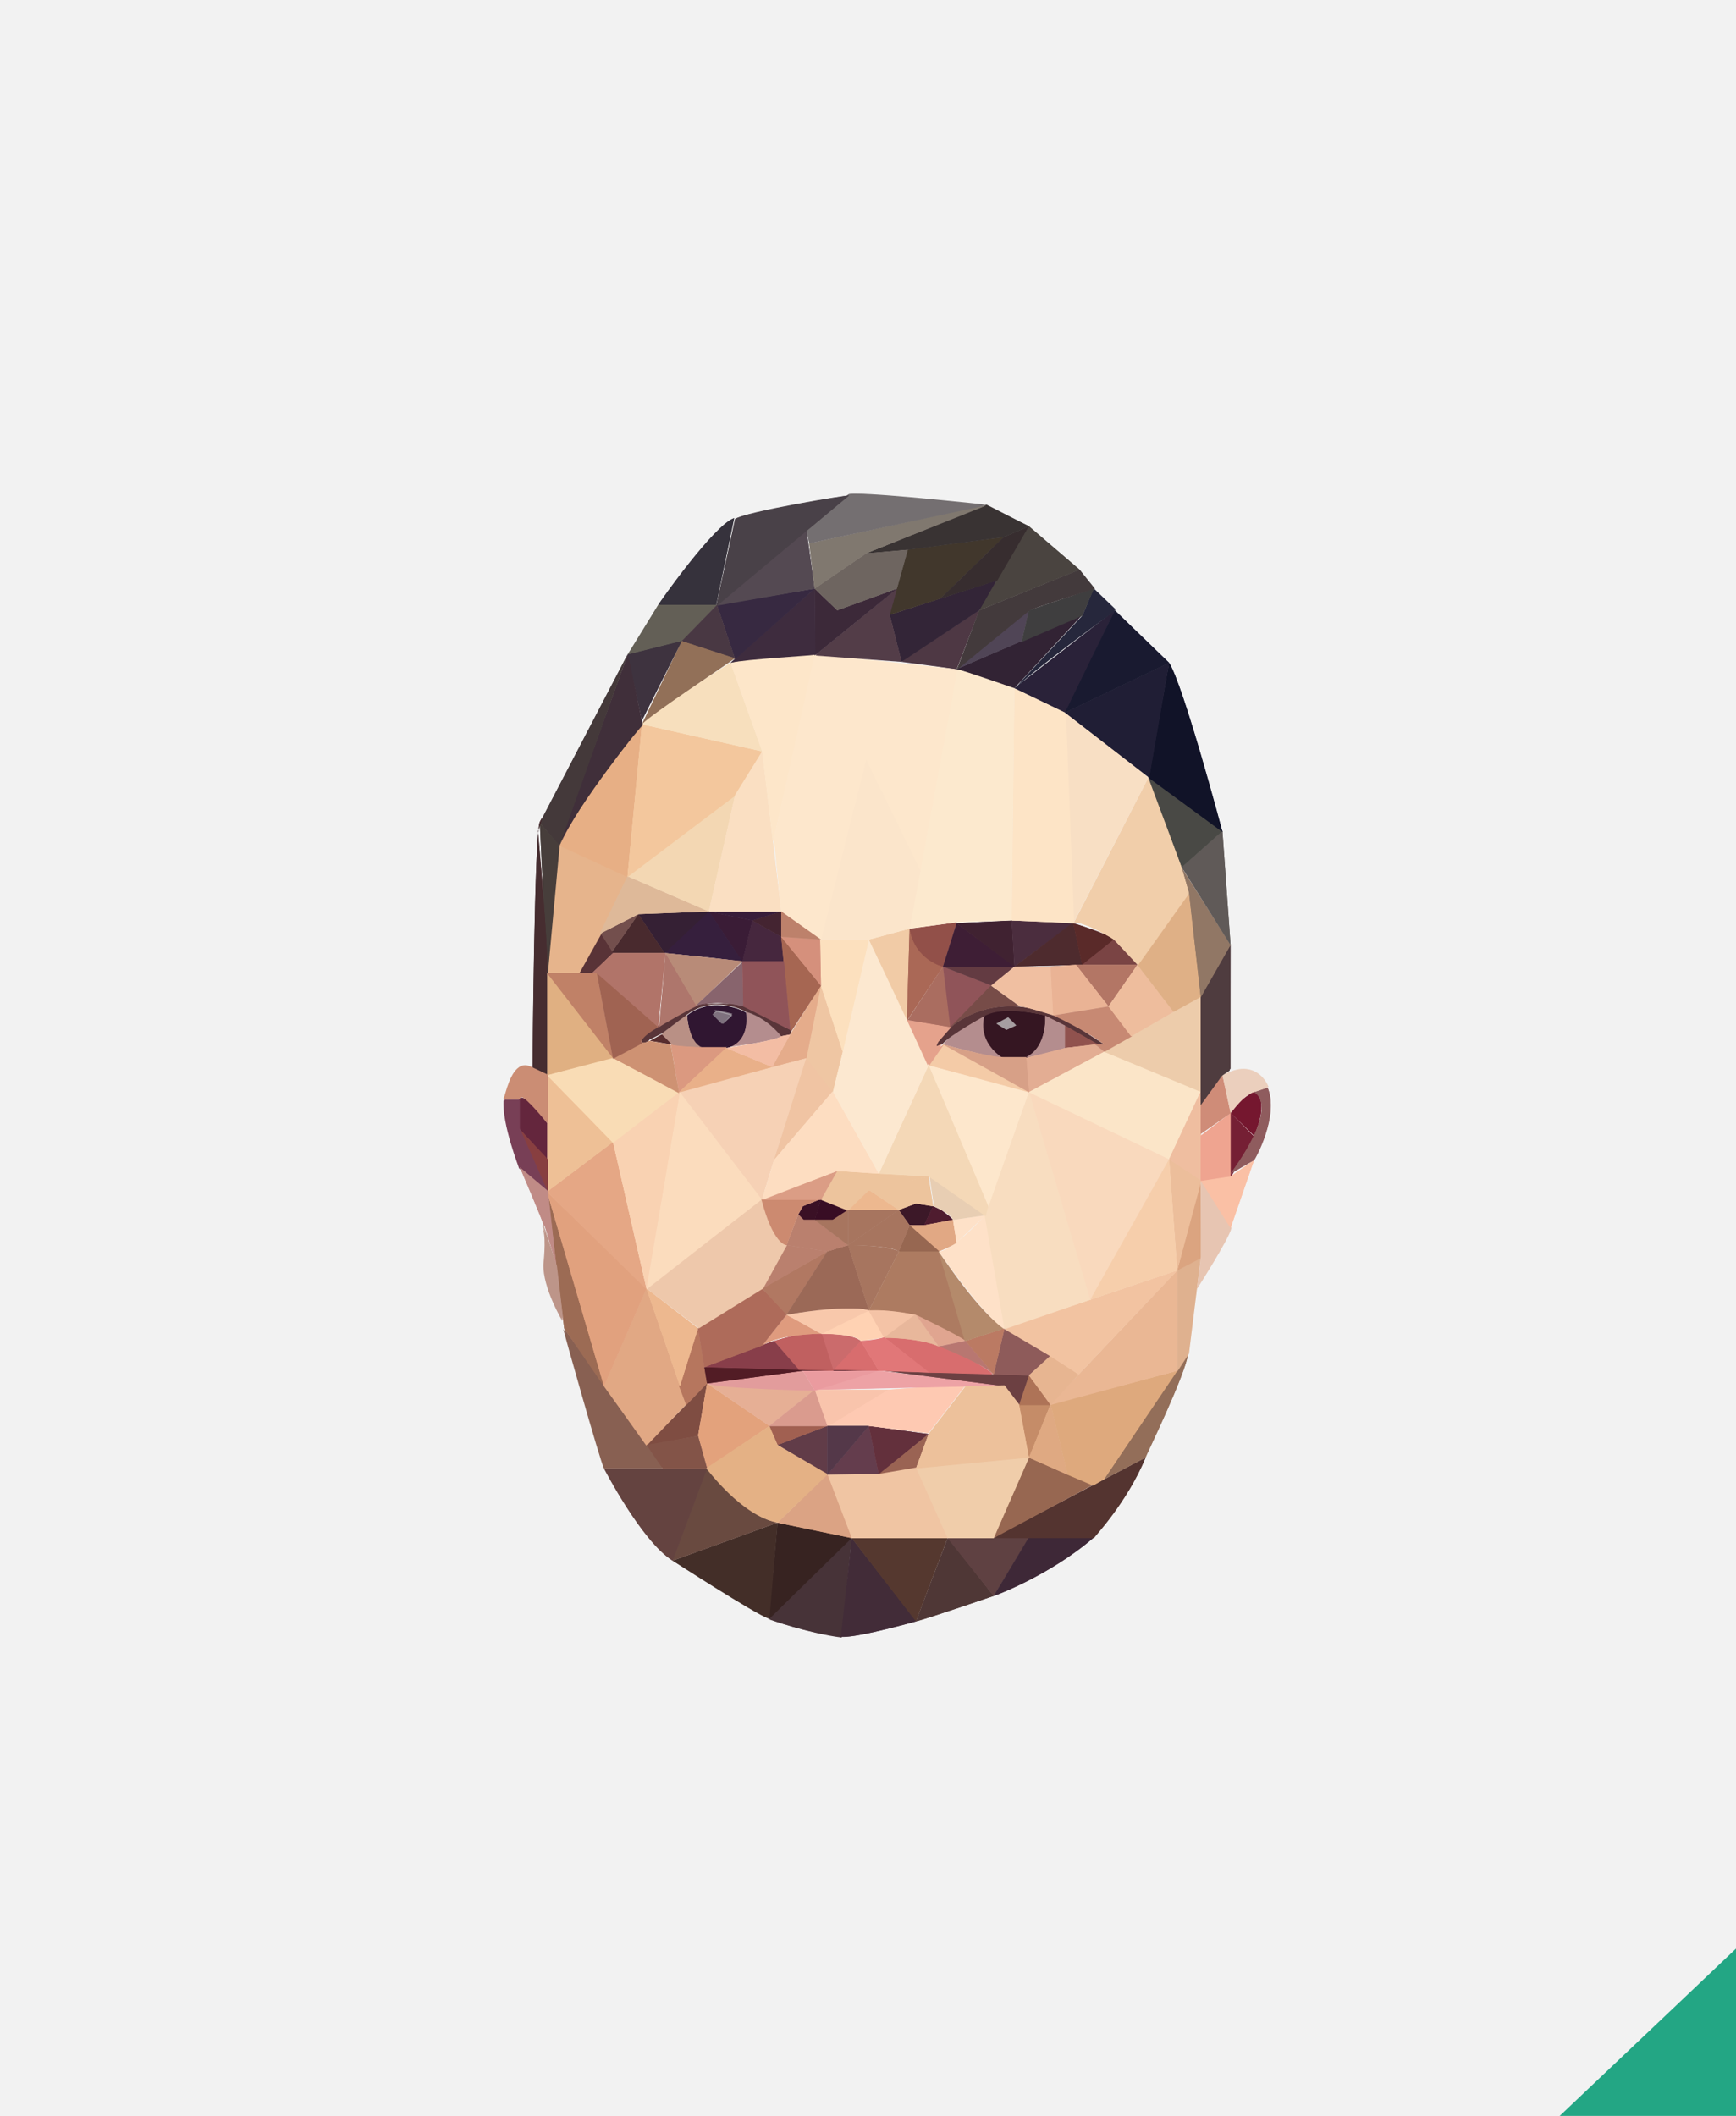<?xml version="1.0" encoding="utf-8"?>
<!-- Generator: Adobe Illustrator 19.2.1, SVG Export Plug-In . SVG Version: 6.00 Build 0)  -->
<svg version="1.1" id="Layer_1" xmlns="http://www.w3.org/2000/svg" xmlns:xlink="http://www.w3.org/1999/xlink" x="0px" y="0px"
	 width="192px" height="234px" viewBox="0 0 192 234" style="enable-background:new 0 0 192 234;" xml:space="preserve">
<style type="text/css">
	.st0{fill:#F2F2F2;}
	.st1{fill:#23A684;}
	.st2{clip-path:url(#SVGID_2_);}
	.st3{clip-path:url(#SVGID_4_);}
	.st4{clip-path:url(#SVGID_6_);fill:#473338;}
	.st5{clip-path:url(#SVGID_6_);fill:#422C38;}
	.st6{clip-path:url(#SVGID_6_);fill:#4F3736;}
	.st7{clip-path:url(#SVGID_6_);fill:#5F4142;}
	.st8{clip-path:url(#SVGID_6_);fill:#3E2837;}
	.st9{clip-path:url(#SVGID_6_);fill:#543430;}
	.st10{clip-path:url(#SVGID_6_);fill:#55382F;}
	.st11{clip-path:url(#SVGID_6_);fill:#372321;}
	.st12{clip-path:url(#SVGID_6_);fill:#432E28;}
	.st13{clip-path:url(#SVGID_6_);fill:#694A40;}
	.st14{clip-path:url(#SVGID_6_);fill:#644340;}
	.st15{clip-path:url(#SVGID_6_);fill:#936E59;}
	.st16{clip-path:url(#SVGID_6_);fill:#613C48;}
	.st17{clip-path:url(#SVGID_6_);fill:#643D4D;}
	.st18{clip-path:url(#SVGID_6_);fill:#63303C;}
	.st19{clip-path:url(#SVGID_6_);fill:#A16051;}
	.st20{clip-path:url(#SVGID_6_);fill:#886052;}
	.st21{clip-path:url(#SVGID_6_);fill:#976751;}
	.st22{clip-path:url(#SVGID_6_);fill:#C58C68;}
	.st23{clip-path:url(#SVGID_6_);fill:#DFA982;}
	.st24{clip-path:url(#SVGID_6_);fill:#AE7357;}
	.st25{clip-path:url(#SVGID_6_);fill:#7F4D42;}
	.st26{clip-path:url(#SVGID_6_);fill:#9C6B54;}
	.st27{clip-path:url(#SVGID_6_);fill:#DFB18F;}
	.st28{clip-path:url(#SVGID_6_);fill:#DBA480;}
	.st29{clip-path:url(#SVGID_6_);fill:#9A6353;}
	.st30{clip-path:url(#SVGID_6_);fill:#F0CDAA;}
	.st31{clip-path:url(#SVGID_6_);fill:#F0C5A3;}
	.st32{clip-path:url(#SVGID_6_);fill:#DBA384;}
	.st33{clip-path:url(#SVGID_6_);fill:#E3A27C;}
	.st34{clip-path:url(#SVGID_6_);fill:#FEC9B2;}
	.st35{clip-path:url(#SVGID_6_);fill:#E6AF95;}
	.st36{clip-path:url(#SVGID_6_);fill:#F9C4AC;}
	.st37{clip-path:url(#SVGID_6_);fill:#DA9B8E;}
	.st38{clip-path:url(#SVGID_6_);fill:#DEA97D;}
	.st39{clip-path:url(#SVGID_6_);fill:#EAB794;}
	.st40{clip-path:url(#SVGID_6_);fill:#E1A884;}
	.st41{clip-path:url(#SVGID_6_);fill:#B6765E;}
	.st42{clip-path:url(#SVGID_6_);fill:#E1A17E;}
	.st43{clip-path:url(#SVGID_6_);fill:#E29C9C;}
	.st44{clip-path:url(#SVGID_6_);fill:#EDA2A5;}
	.st45{clip-path:url(#SVGID_6_);fill:#EA9B9F;}
	.st46{clip-path:url(#SVGID_6_);fill:#6C4042;}
	.st47{clip-path:url(#SVGID_6_);fill:#521C25;}
	.st48{clip-path:url(#SVGID_6_);fill:#D86D6E;}
	.st49{clip-path:url(#SVGID_6_);fill:#CB6B6C;}
	.st50{clip-path:url(#SVGID_6_);fill:#C06060;}
	.st51{clip-path:url(#SVGID_6_);fill:#883E4A;}
	.st52{clip-path:url(#SVGID_6_);fill:#8E5B5A;}
	.st53{clip-path:url(#SVGID_6_);fill:#DF9B7E;}
	.st54{clip-path:url(#SVGID_6_);fill:#FFD2B3;}
	.st55{clip-path:url(#SVGID_6_);fill:#F8C8AB;}
	.st56{clip-path:url(#SVGID_6_);fill:#F4C3A6;}
	.st57{clip-path:url(#SVGID_6_);fill:#E8B79B;}
	.st58{clip-path:url(#SVGID_6_);fill:#E0A590;}
	.st59{clip-path:url(#SVGID_6_);fill:#B87771;}
	.st60{clip-path:url(#SVGID_6_);fill:#AE6B5A;}
	.st61{clip-path:url(#SVGID_6_);fill:#B17862;}
	.st62{clip-path:url(#SVGID_6_);fill:#9B6957;}
	.st63{clip-path:url(#SVGID_6_);fill:#A7755F;}
	.st64{clip-path:url(#SVGID_6_);fill:#AD7B61;}
	.st65{clip-path:url(#SVGID_6_);fill:#BB7A63;}
	.st66{clip-path:url(#SVGID_6_);fill:#B48A6B;}
	.st67{clip-path:url(#SVGID_6_);fill:#E7B591;}
	.st68{clip-path:url(#SVGID_6_);fill:#EDB88F;}
	.st69{clip-path:url(#SVGID_6_);fill:#BA806E;}
	.st70{clip-path:url(#SVGID_6_);fill:#EEC8AB;}
	.st71{clip-path:url(#SVGID_6_);fill:#FBDCBD;}
	.st72{clip-path:url(#SVGID_6_);fill:#E5A785;}
	.st73{clip-path:url(#SVGID_6_);fill:#F9D2B2;}
	.st74{clip-path:url(#SVGID_6_);fill:#EEC096;}
	.st75{clip-path:url(#SVGID_6_);fill:#F9DCB5;}
	.st76{clip-path:url(#SVGID_6_);fill:#F6D1B5;}
	.st77{clip-path:url(#SVGID_6_);fill:#FEE1C8;}
	.st78{clip-path:url(#SVGID_6_);fill:#F2C3A1;}
	.st79{clip-path:url(#SVGID_6_);fill:#F8DDC0;}
	.st80{clip-path:url(#SVGID_6_);fill:#F9D9BD;}
	.st81{clip-path:url(#SVGID_6_);fill:#ECBE9B;}
	.st82{clip-path:url(#SVGID_6_);fill:#F6CEAB;}
	.st83{clip-path:url(#SVGID_6_);fill:#FBE5C8;}
	.st84{clip-path:url(#SVGID_6_);fill:#EFBEA0;}
	.st85{clip-path:url(#SVGID_6_);fill:#EDCCAB;}
	.st86{clip-path:url(#SVGID_6_);fill:#FDE7CC;}
	.st87{clip-path:url(#SVGID_6_);fill:#E0B082;}
	.st88{clip-path:url(#SVGID_6_);fill:#C08167;}
	.st89{clip-path:url(#SVGID_6_);fill:#380D24;}
	.st90{clip-path:url(#SVGID_6_);fill:#3A1025;}
	.st91{clip-path:url(#SVGID_6_);fill:#3C1828;}
	.st92{clip-path:url(#SVGID_6_);fill:#4F1C2F;}
	.st93{clip-path:url(#SVGID_6_);fill:#EDC49D;}
	.st94{clip-path:url(#SVGID_6_);fill:#CC8A70;}
	.st95{clip-path:url(#SVGID_6_);fill:#DB9D85;}
	.st96{clip-path:url(#SVGID_6_);fill:#E8CEB3;}
	.st97{clip-path:url(#SVGID_6_);fill:#F0C4A3;}
	.st98{clip-path:url(#SVGID_6_);fill:#F4D8B7;}
	.st99{clip-path:url(#SVGID_6_);fill:#FDDDC1;}
	.st100{clip-path:url(#SVGID_6_);fill:#FCE8D0;}
	.st101{clip-path:url(#SVGID_6_);fill:#EFC6A3;}
	.st102{clip-path:url(#SVGID_6_);fill:#F1CBA6;}
	.st103{clip-path:url(#SVGID_6_);fill:#FCE0BE;}
	.st104{clip-path:url(#SVGID_6_);fill:#F4CBA7;}
	.st105{clip-path:url(#SVGID_6_);fill:#B48D8E;}
	.st106{clip-path:url(#SVGID_6_);fill:#351622;}
	.st107{clip-path:url(#SVGID_6_);fill:#90524E;}
	.st108{clip-path:url(#SVGID_6_);fill:#E3AD93;}
	.st109{clip-path:url(#SVGID_6_);fill:#593539;}
	.st110{clip-path:url(#SVGID_6_);fill:#E5A28C;}
	.st111{clip-path:url(#SVGID_6_);fill:#AA6D60;}
	.st112{clip-path:url(#SVGID_6_);fill:#AA6856;}
	.st113{clip-path:url(#SVGID_6_);fill:#905459;}
	.st114{clip-path:url(#SVGID_6_);fill:#633B42;}
	.st115{clip-path:url(#SVGID_6_);fill:#774C48;}
	.st116{clip-path:url(#SVGID_6_);fill:#925049;}
	.st117{clip-path:url(#SVGID_6_);fill:#3E1E35;}
	.st118{clip-path:url(#SVGID_6_);fill:#402231;}
	.st119{clip-path:url(#SVGID_6_);fill:#4B2D3E;}
	.st120{clip-path:url(#SVGID_6_);fill:#4E2B2E;}
	.st121{clip-path:url(#SVGID_6_);fill:#5A2A29;}
	.st122{clip-path:url(#SVGID_6_);fill:#7A4444;}
	.st123{clip-path:url(#SVGID_6_);fill:#F0BFA1;}
	.st124{clip-path:url(#SVGID_6_);fill:#B37665;}
	.st125{clip-path:url(#SVGID_6_);fill:#EAB395;}
	.st126{clip-path:url(#SVGID_6_);fill:#C78973;}
	.st127{clip-path:url(#SVGID_6_);fill:#EEBD9D;}
	.st128{clip-path:url(#SVGID_6_);fill:#DFB086;}
	.st129{opacity:0.5;clip-path:url(#SVGID_6_);}
	.st130{clip-path:url(#SVGID_8_);fill:#CCCCCC;}
	.st131{clip-path:url(#SVGID_10_);fill:#CCCCCC;}
	.st132{clip-path:url(#SVGID_6_);fill:#301631;}
	.st133{clip-path:url(#SVGID_6_);fill:#B99085;}
	.st134{clip-path:url(#SVGID_6_);fill:#592D2E;}
	.st135{clip-path:url(#SVGID_6_);fill:#DB9980;}
	.st136{clip-path:url(#SVGID_6_);fill:#E9B089;}
	.st137{clip-path:url(#SVGID_6_);fill:#E5AC8B;}
	.st138{clip-path:url(#SVGID_6_);fill:#46273E;}
	.st139{clip-path:url(#SVGID_6_);fill:#3A1C36;}
	.st140{clip-path:url(#SVGID_6_);fill:#361F3D;}
	.st141{clip-path:url(#SVGID_6_);fill:#352034;}
	.st142{clip-path:url(#SVGID_6_);fill:#492A2E;}
	.st143{clip-path:url(#SVGID_6_);fill:#734F4D;}
	.st144{clip-path:url(#SVGID_6_);fill:#593337;}
	.st145{clip-path:url(#SVGID_6_);fill:#CE9273;}
	.st146{clip-path:url(#SVGID_6_);fill:#A66652;}
	.st147{clip-path:url(#SVGID_6_);fill:#A06352;}
	.st148{clip-path:url(#SVGID_6_);fill:#AE766C;}
	.st149{clip-path:url(#SVGID_6_);fill:#B88B78;}
	.st150{clip-path:url(#SVGID_6_);fill:#88646D;}
	.st151{clip-path:url(#SVGID_6_);fill:#E6B48C;}
	.st152{clip-path:url(#SVGID_6_);fill:#E7AF85;}
	.st153{clip-path:url(#SVGID_6_);fill:#DEB999;}
	.st154{clip-path:url(#SVGID_6_);fill:#F3D7B3;}
	.st155{clip-path:url(#SVGID_6_);fill:#F3C79D;}
	.st156{clip-path:url(#SVGID_6_);fill:#D5907C;}
	.st157{clip-path:url(#SVGID_6_);fill:#442431;}
	.st158{clip-path:url(#SVGID_6_);fill:#381D3A;}
	.st159{clip-path:url(#SVGID_6_);fill:#FADFC2;}
	.st160{clip-path:url(#SVGID_6_);fill:#F7DFBD;}
	.st161{clip-path:url(#SVGID_6_);fill:#F1CEAA;}
	.st162{clip-path:url(#SVGID_6_);fill:#F8DFC4;}
	.st163{clip-path:url(#SVGID_6_);fill:#FCE9CE;}
	.st164{clip-path:url(#SVGID_6_);fill:#FDE4C6;}
	.st165{clip-path:url(#SVGID_6_);fill:#FDE6C9;}
	.st166{clip-path:url(#SVGID_6_);fill:#FBE5CB;}
	.st167{clip-path:url(#SVGID_6_);fill:#751F34;}
	.st168{clip-path:url(#SVGID_6_);fill:#75172F;}
	.st169{clip-path:url(#SVGID_6_);fill:#E7C5B2;}
	.st170{clip-path:url(#SVGID_6_);fill:#FAC0A5;}
	.st171{clip-path:url(#SVGID_6_);fill:#EFA490;}
	.st172{clip-path:url(#SVGID_6_);fill:#CF8C78;}
	.st173{clip-path:url(#SVGID_6_);fill:#EBCFBD;}
	.st174{clip-path:url(#SVGID_6_);fill:#4F3C3F;}
	.st175{clip-path:url(#SVGID_6_);fill:#917765;}
	.st176{clip-path:url(#SVGID_6_);fill:#605A58;}
	.st177{clip-path:url(#SVGID_6_);fill:#494945;}
	.st178{clip-path:url(#SVGID_6_);fill:#111328;}
	.st179{clip-path:url(#SVGID_6_);fill:#201E35;}
	.st180{clip-path:url(#SVGID_6_);fill:#2A2239;}
	.st181{clip-path:url(#SVGID_6_);fill:#191A30;}
	.st182{clip-path:url(#SVGID_6_);fill:#322334;}
	.st183{clip-path:url(#SVGID_6_);fill:#26273C;}
	.st184{clip-path:url(#SVGID_6_);fill:#4E3844;}
	.st185{clip-path:url(#SVGID_6_);fill:#504556;}
	.st186{clip-path:url(#SVGID_6_);fill:#3F3E3F;}
	.st187{clip-path:url(#SVGID_6_);fill:#433A3C;}
	.st188{clip-path:url(#SVGID_6_);fill:#4A4440;}
	.st189{clip-path:url(#SVGID_6_);fill:#332537;}
	.st190{clip-path:url(#SVGID_6_);fill:#41372C;}
	.st191{clip-path:url(#SVGID_6_);fill:#372D2F;}
	.st192{clip-path:url(#SVGID_6_);fill:#393333;}
	.st193{clip-path:url(#SVGID_6_);fill:#533D48;}
	.st194{clip-path:url(#SVGID_6_);fill:#3C2939;}
	.st195{clip-path:url(#SVGID_6_);fill:#6E6560;}
	.st196{clip-path:url(#SVGID_6_);fill:#3E2C3E;}
	.st197{clip-path:url(#SVGID_6_);fill:#372941;}
	.st198{clip-path:url(#SVGID_6_);fill:#544952;}
	.st199{clip-path:url(#SVGID_6_);fill:#80786F;}
	.st200{clip-path:url(#SVGID_6_);fill:#746F71;}
	.st201{clip-path:url(#SVGID_6_);fill:#494148;}
	.st202{clip-path:url(#SVGID_6_);fill:#36323C;}
	.st203{clip-path:url(#SVGID_6_);fill:#635F56;}
	.st204{clip-path:url(#SVGID_6_);fill:#493843;}
	.st205{clip-path:url(#SVGID_6_);fill:#927058;}
	.st206{clip-path:url(#SVGID_6_);fill:#3E333F;}
	.st207{clip-path:url(#SVGID_6_);fill:#402F3A;}
	.st208{clip-path:url(#SVGID_6_);fill:#44393A;}
	.st209{clip-path:url(#SVGID_6_);fill:#473E3B;}
	.st210{clip-path:url(#SVGID_6_);fill:#462D30;}
	.st211{clip-path:url(#SVGID_6_);fill:#64263D;}
	.st212{clip-path:url(#SVGID_6_);fill:#883F40;}
	.st213{clip-path:url(#SVGID_6_);fill:#CB8D74;}
	.st214{clip-path:url(#SVGID_6_);fill:#783F56;}
	.st215{clip-path:url(#SVGID_6_);fill:#BD9589;}
	.st216{clip-path:url(#SVGID_6_);fill:#C08B86;}
	.st217{clip-path:url(#SVGID_12_);fill:#CCCCCC;}
	.st218{clip-path:url(#SVGID_14_);fill:#CCCCCC;}
	.st219{clip-path:url(#SVGID_6_);fill:#835448;}
	.st220{clip-path:url(#SVGID_6_);fill:#E4B185;}
	.st221{clip-path:url(#SVGID_6_);fill:#543849;}
	.st222{clip-path:url(#SVGID_6_);fill:#EDC19B;}
	.st223{clip-path:url(#SVGID_6_);fill:#8F5C5E;}
	.st224{clip-path:url(#SVGID_6_);fill:#B17469;}
	.st225{clip-path:url(#SVGID_6_);fill:#F3BDA4;}
	.st226{clip-path:url(#SVGID_6_);fill:#D7A087;}
	.st227{clip-path:url(#SVGID_6_);fill:#E17778;}
	.st228{clip-path:url(#SVGID_6_);fill:#BD816B;}
</style>
<rect class="st0" width="192" height="234"/>
<polygon class="st1" points="192,215.5 172.5,234 192,234 "/>
<g>
	<g>
		<defs>
			<rect id="SVGID_1_" x="3.4" y="48.7" width="188.9" height="188.9"/>
		</defs>
		<clipPath id="SVGID_2_">
			<use xlink:href="#SVGID_1_"  style="overflow:visible;"/>
		</clipPath>
		<g class="st2">
			<defs>
				<rect id="SVGID_3_" x="3.4" y="48.7" width="188.9" height="188.9"/>
			</defs>
			<clipPath id="SVGID_4_">
				<use xlink:href="#SVGID_3_"  style="overflow:visible;"/>
			</clipPath>
			<g class="st3">
				<defs>
					<rect id="SVGID_5_" x="3.4" y="48.7" width="188.9" height="188.9"/>
				</defs>
				<clipPath id="SVGID_6_">
					<use xlink:href="#SVGID_5_"  style="overflow:visible;"/>
				</clipPath>
				<path class="st4" d="M93,181c-3.7-0.4-7.9-1.9-8-2l9.1-9L93,181L93,181z"/>
				<path class="st4" d="M94.2,170.1l-9.1,9c0,0,4.2,1.5,8,2L94.2,170.1z"/>
				<path class="st5" d="M93.4,181c-0.3,0-0.3,0-0.3,0l1.1-10.9l7.2,9.2C95.9,180.8,94,181,93.4,181L93.4,181"/>
				<path class="st5" d="M101.3,179.3l-7.1-9.2L93,181C93,181,93.7,181.4,101.3,179.3"/>
				<path class="st6" d="M104.8,170.1l5.1,6.4c-0.1,0-6.7,2.3-8.6,2.8l0,0L104.8,170.1z"/>
				<path class="st6" d="M109.9,176.5c0,0-6.7,2.3-8.5,2.8l3.5-9.2L109.9,176.5z"/>
				<polygon class="st7" points="104.8,170.1 113.8,170 109.9,176.5 				"/>
				<polygon class="st7" points="113.8,170.1 109.9,176.5 104.8,170.1 				"/>
				<path class="st8" d="M113.8,170l7.2,0c-4.8,4.2-11,6.5-11.1,6.5l0,0L113.8,170z"/>
				<path class="st8" d="M120.9,170.1h-7.1l-3.9,6.4C109.9,176.5,116,174.3,120.9,170.1"/>
				<path class="st9" d="M109.9,170.1l16.8-8.9c-2.1,5-5.7,8.8-5.7,8.9l0,0H109.9z"/>
				<path class="st9" d="M126.7,161.2l-16.8,8.8h11.1C120.9,170.1,124.6,166.3,126.7,161.2"/>
				<polygon class="st10" points="94.2,170.1 104.8,170 101.3,179.3 				"/>
				<polygon class="st10" points="104.8,170.1 94.2,170.1 101.3,179.3 				"/>
				<polygon class="st11" points="86,168.4 94.2,170 85,179.1 				"/>
				<polygon class="st11" points="86,168.4 85.1,179 94.2,170.1 				"/>
				<path class="st12" d="M85.1,179c-1.5-0.5-10.6-6.4-10.7-6.4l11.6-4.2L85.1,179L85.1,179z"/>
				<path class="st12" d="M74.4,172.6c0,0,9.1,5.9,10.6,6.4l1-10.6L74.4,172.6z"/>
				<path class="st13" d="M78.2,162.3c4.6,5.7,7.3,6,7.8,6c0.1,0,0.1,0,0.1,0l-11.7,4.2L78.2,162.3z"/>
				<path class="st13" d="M78.2,162.4l-3.8,10.2l11.6-4.2C86,168.4,83.4,168.8,78.2,162.4"/>
				<path class="st14" d="M74.4,172.6c-3.5-2.2-7.5-10.2-7.6-10.2l11.4,0L74.4,172.6L74.4,172.6z"/>
				<path class="st14" d="M66.8,162.4c0,0,4.1,8,7.6,10.2l3.8-10.2H66.8z"/>
				<path class="st15" d="M122.1,163.6l9.3-13.9c-0.2,2.1-4.7,11.4-4.7,11.5L122.1,163.6L122.1,163.6z"/>
				<path class="st15" d="M131.4,149.7l-9.3,13.9l4.5-2.4C126.7,161.2,131.2,151.8,131.4,149.7"/>
				<polygon class="st16" points="86,159.8 91.5,157.7 91.5,163.1 				"/>
				<polygon class="st16" points="91.5,157.7 86,159.8 91.5,163.1 				"/>
				<polygon class="st17" points="91.5,163.1 96.1,157.7 97.2,163.1 				"/>
				<polygon class="st17" points="96.1,157.7 91.5,163.1 97.2,163.1 				"/>
				<polygon class="st18" points="96.1,157.7 102.7,158.6 97.2,163.1 				"/>
				<polygon class="st18" points="102.7,158.6 97.2,163.1 96.1,157.7 				"/>
				<polygon class="st19" points="85,157.7 91.5,157.7 86,159.8 				"/>
				<polygon class="st19" points="85.1,157.7 86,159.8 91.5,157.7 				"/>
				<path class="st20" d="M66.8,162.4c-0.4-0.7-4.5-15.3-4.5-15.4l11,15.4H66.8z"/>
				<path class="st20" d="M62.4,146.9c0,0,4.1,14.7,4.5,15.4h6.4L62.4,146.9z"/>
				<polygon class="st21" points="113.8,161.2 120.9,164.2 109.8,170.1 				"/>
				<polygon class="st21" points="113.8,161.2 109.9,170.1 120.9,164.2 				"/>
				<polygon class="st22" points="112.6,155.3 116.2,155.3 113.8,161.3 				"/>
				<polygon class="st22" points="112.7,155.3 113.8,161.2 116.2,155.3 				"/>
				<polygon class="st23" points="113.8,161.2 116.2,155.3 118.1,163.1 				"/>
				<polygon class="st23" points="118.1,163.1 116.2,155.3 113.8,161.2 				"/>
				<polygon class="st24" points="112.7,155.4 113.8,152.1 116.2,155.4 				"/>
				<polygon class="st24" points="113.8,152.1 112.7,155.3 116.2,155.3 				"/>
				<polygon class="st25" points="78.2,153 77.2,158.8 71.5,159.9 				"/>
				<polygon class="st25" points="78.2,153 71.5,159.8 77.2,158.8 				"/>
				<polygon class="st26" points="62.4,146.9 60.5,131.8 66.9,153.3 66.8,153.3 				"/>
				<polygon class="st26" points="60.5,131.8 62.4,146.9 66.8,153.3 				"/>
				<polygon class="st27" points="130.2,140.5 132.8,139.1 131.5,149.7 130.2,151.7 				"/>
				<polygon class="st27" points="130.2,140.5 130.2,151.6 131.4,149.7 132.8,139.1 				"/>
				<polygon class="st28" points="132.8,130.5 132.9,139.1 130.2,140.5 				"/>
				<polygon class="st28" points="132.8,130.5 130.2,140.5 132.8,139.1 				"/>
				<polygon class="st29" points="102.7,158.6 101.3,162.4 97.1,163.1 				"/>
				<polygon class="st29" points="101.3,162.4 97.2,163.1 102.7,158.6 				"/>
				<polygon class="st30" points="104.8,170.1 101.3,162.4 113.8,161.2 109.9,170.1 				"/>
				<polygon class="st30" points="104.8,170.1 101.3,162.4 113.8,161.2 109.9,170.1 				"/>
				<polygon class="st31" points="94.2,170.1 91.5,163.1 97.2,163 101.3,162.3 104.8,170.1 				"/>
				<polygon class="st31" points="94.2,170.1 91.5,163.1 97.2,163.1 101.3,162.4 104.8,170.1 				"/>
				<polygon class="st32" points="86,168.4 91.5,163 94.2,170.1 				"/>
				<polygon class="st32" points="86,168.4 91.5,163.1 94.2,170.1 				"/>
				<polygon class="st33" points="77.2,158.8 78.2,153 85.1,157.7 78.2,162.4 				"/>
				<polygon class="st33" points="78.2,153 85.1,157.7 78.2,162.4 77.2,158.8 				"/>
				<path class="st34" d="M96.1,157.7h-4.6l6.6-4c0.1,0,6.4-0.5,8.6-0.5l-4.1,5.3L96.1,157.7z"/>
				<path class="st34" d="M91.5,157.7l6.7-4c0,0,6.4-0.5,8.6-0.5l-4.1,5.3l-6.6-0.8H91.5z"/>
				<path class="st35" d="M78.2,153c1.3,0.4,11.8,0.7,11.9,0.7l-5,4L78.2,153z"/>
				<path class="st35" d="M85.1,157.7l5-4c0,0-10.6-0.4-11.9-0.8L85.1,157.7z"/>
				<polygon class="st36" points="90.1,153.7 98.2,153.7 91.5,157.8 				"/>
				<polygon class="st36" points="98.2,153.7 90.1,153.7 91.5,157.7 				"/>
				<polygon class="st37" points="85.1,157.7 90.1,153.7 91.5,157.7 				"/>
				<polygon class="st37" points="85.1,157.7 90.1,153.7 91.5,157.7 				"/>
				<polygon class="st38" points="118.1,163.1 116.2,155.3 130.2,151.6 122.1,163.6 120.9,164.3 				"/>
				<polygon class="st38" points="130.2,151.6 116.2,155.3 118.1,163.1 120.9,164.2 122.1,163.6 				"/>
				<polygon class="st39" points="130.2,140.5 130.2,151.6 116.1,155.4 				"/>
				<polygon class="st39" points="130.2,140.5 116.2,155.3 130.2,151.6 				"/>
				<polygon class="st40" points="66.8,153.3 71.5,142.5 75.9,155.3 71.5,159.9 				"/>
				<polygon class="st40" points="71.5,142.5 66.8,153.3 71.5,159.8 75.9,155.3 				"/>
				<polygon class="st41" points="75.1,153.3 77.2,146.9 78.2,153 75.9,155.4 				"/>
				<polygon class="st41" points="77.2,146.9 75.2,153.3 75.9,155.3 78.2,153 				"/>
				<polygon class="st42" points="60.5,131.8 71.5,142.5 66.8,153.3 				"/>
				<polygon class="st42" points="71.5,142.5 60.5,131.8 66.8,153.3 				"/>
				<path class="st43" d="M90.1,153.8c-0.1,0-10.5-0.2-11.9-0.8c0.1,0,8.7-1.3,10.6-1.4L90.1,153.8L90.1,153.8z"/>
				<path class="st43" d="M78.2,153c0,0,8.7-1.3,10.6-1.3l1.3,2.1C90.1,153.7,79.6,153.5,78.2,153"/>
				<path class="st44" d="M90.1,153.7l7.1-2.1l13.9,1.6C109.7,153.3,90.3,153.7,90.1,153.7L90.1,153.7z"/>
				<path class="st44" d="M97.2,151.6l-7.1,2.1c0,0,19.6-0.5,21-0.5L97.2,151.6z"/>
				<polygon class="st45" points="88.8,151.6 97.2,151.6 90.1,153.8 				"/>
				<polygon class="st45" points="88.8,151.6 97.2,151.6 90.1,153.7 				"/>
				<polygon class="st46" points="111.1,153.3 97.8,151.6 113.8,152.1 112.7,155.4 				"/>
				<polygon class="st46" points="113.8,152.1 97.8,151.6 111.1,153.3 112.7,155.3 				"/>
				<polygon class="st47" points="77.9,151.2 97.2,151.6 88.8,151.6 78.2,153 				"/>
				<polygon class="st47" points="77.9,151.2 97.2,151.6 88.8,151.6 78.2,153 				"/>
				<path class="st48" d="M102.7,151.8l-4.9-3.9c0,0,0.2-0.1,0.6-0.1c1.7,0,6.2,0.4,11.4,4.1l0,0L102.7,151.8z"/>
				<path class="st48" d="M97.8,147.9c0,0,5.4-0.6,12,4.1l-7.1-0.2L97.8,147.9z"/>
				<polygon class="st48" points="92.1,151.5 95.2,148.3 97.2,151.6 				"/>
				<polygon class="st48" points="92.1,151.5 95.2,148.3 97.2,151.6 				"/>
				<path class="st49" d="M90.8,147.5l0.2,0c0.8,0,3.3,0.1,4.2,0.8l-3.1,3.3L90.8,147.5z"/>
				<path class="st49" d="M90.8,147.5c0,0,3.3-0.1,4.4,0.8l-3.1,3.2L90.8,147.5z"/>
				<path class="st50" d="M88.3,151.4l-2.7-3.1c0,0,2.9-0.9,4.6-0.9c0.3,0,0.5,0,0.7,0.1l1.3,4.1L88.3,151.4z"/>
				<path class="st50" d="M85.6,148.3c0,0,3.8-1.2,5.2-0.8l1.3,4.1l-3.8-0.1L85.6,148.3z"/>
				<path class="st51" d="M77.9,151.2c0.1-0.1,7-2.7,7.7-2.9l2.7,3.2L77.9,151.2z"/>
				<path class="st51" d="M77.9,151.2c0,0,7-2.7,7.7-2.9l2.7,3.1L77.9,151.2z"/>
				<polygon class="st52" points="109.9,152 111.1,146.9 116.2,149.9 113.8,152.1 				"/>
				<polygon class="st52" points="109.9,152 111.1,146.9 116.2,150 113.8,152.1 				"/>
				<path class="st53" d="M84.3,148.8l2.7-3.4l3.8,2.1C90.8,147.5,86.2,147.5,84.3,148.8L84.3,148.8z"/>
				<path class="st53" d="M84.3,148.8l2.7-3.4l3.8,2.1C90.8,147.5,86.2,147.5,84.3,148.8"/>
				<path class="st54" d="M95.2,148.3c-0.5-0.8-3.9-0.8-4.3-0.8h-0.1l5.3-2.6l1.7,3L95.2,148.3L95.2,148.3z"/>
				<path class="st54" d="M96.1,144.9l-5.3,2.6c0,0,3.9,0,4.4,0.8l2.6-0.4L96.1,144.9z"/>
				<path class="st55" d="M87,145.4c0,0,3.8-0.7,6.8-0.7c1,0,1.8,0.1,2.4,0.2l-5.3,2.6L87,145.4z"/>
				<path class="st55" d="M87,145.4c0,0,6.4-1.2,9.1-0.5l-5.3,2.6L87,145.4z"/>
				<path class="st56" d="M96.1,144.9c0,0,0.1-0.2,1-0.2c0.9,0,2.4,0.2,4.2,0.6l-3.5,2.6L96.1,144.9z"/>
				<path class="st56" d="M101.3,145.4l-3.5,2.6l-1.7-3C96.1,144.9,96.6,144.3,101.3,145.4"/>
				<path class="st57" d="M103.8,148.9c-1.9-0.9-6-1-6-1l3.5-2.6L103.8,148.9L103.8,148.9z"/>
				<path class="st57" d="M103.8,148.9l-2.5-3.5l-3.5,2.6C97.8,147.9,101.9,148,103.8,148.9"/>
				<path class="st58" d="M101.3,145.4L101.3,145.4c0.1,0,4.2,1.8,5.5,2.9l-3,0.6L101.3,145.4z"/>
				<path class="st58" d="M106.8,148.3l-2.9,0.6l-2.5-3.5C101.3,145.4,105.5,147.1,106.8,148.3"/>
				<path class="st59" d="M109.9,152c-1.2-1.2-6-3.1-6-3.1l2.9-0.6L109.9,152L109.9,152z"/>
				<path class="st59" d="M109.9,152l-3.1-3.7l-2.9,0.6C103.8,148.9,108.6,150.7,109.9,152"/>
				<polygon class="st60" points="77.2,146.9 84.3,142.5 87,145.3 84.3,148.8 77.9,151.2 				"/>
				<polygon class="st60" points="84.3,142.5 77.2,146.9 77.9,151.2 84.3,148.8 87,145.4 				"/>
				<polygon class="st61" points="84.3,142.5 91.5,138.4 87,145.4 				"/>
				<polygon class="st61" points="91.5,138.4 84.3,142.5 87,145.4 				"/>
				<path class="st62" d="M91.5,138.4l2.3-0.7l2.3,7.2c-0.6-0.2-1.4-0.2-2.4-0.2c-2.9,0-6.7,0.7-6.7,0.7l0,0L91.5,138.4z"/>
				<path class="st62" d="M93.8,137.7l-2.3,0.7l-4.5,7c0,0,6.4-1.3,9.1-0.5L93.8,137.7z"/>
				<path class="st63" d="M93.8,137.7c0,0,0.1,0,0.2,0c0.9,0,4.2,0.1,5.4,0.7l-3.3,6.5L93.8,137.7z"/>
				<path class="st63" d="M99.4,138.4l-3.3,6.5l-2.3-7.2C93.8,137.7,98.1,137.7,99.4,138.4"/>
				<path class="st64" d="M106.8,148.3c-0.5-0.6-5.4-2.9-5.5-2.9c-2.1-0.4-3.5-0.5-4.3-0.5c-0.6,0-0.8,0-0.8,0l3.3-6.5l4.4,0
					L106.8,148.3L106.8,148.3z"/>
				<path class="st64" d="M103.8,138.4h-4.4l-3.3,6.5c0,0,1.5-0.3,5.2,0.5c0,0,5,2.4,5.5,2.9L103.8,138.4z"/>
				<polygon class="st65" points="106.8,148.3 111.1,146.9 109.9,152 				"/>
				<polygon class="st65" points="111.1,146.9 106.8,148.3 109.9,152 				"/>
				<path class="st66" d="M103.8,138.4c0.1,0.1,4.5,6.9,7.3,8.5l-4.4,1.4L103.8,138.4z"/>
				<path class="st66" d="M103.8,138.4c0,0,4.5,6.9,7.3,8.5l-4.3,1.4L103.8,138.4z"/>
				<polygon class="st67" points="113.8,152.1 116.2,149.9 119.3,152 116.2,155.4 				"/>
				<polygon class="st67" points="119.3,152 116.2,150 113.8,152.1 116.2,155.3 				"/>
				<polygon class="st68" points="71.5,142.5 77.2,146.9 75.2,153.3 				"/>
				<polygon class="st68" points="77.2,146.9 71.5,142.5 75.2,153.3 				"/>
				<polygon class="st69" points="87,137.7 91.5,138.4 84.2,142.6 				"/>
				<polygon class="st69" points="91.5,138.4 87,137.7 84.3,142.5 				"/>
				<path class="st70" d="M71.5,142.5l12.8-9.9c0,0.1,1,4.8,2.8,5l-2.7,4.9l-7.1,4.4L71.5,142.5z"/>
				<path class="st70" d="M84.3,132.6c0,0,1,4.8,2.7,5l-2.7,4.8l-7.1,4.4l-5.7-4.4L84.3,132.6z"/>
				<polygon class="st71" points="75.1,120.7 84.3,132.6 71.5,142.6 				"/>
				<polygon class="st71" points="75.2,120.7 71.5,142.5 84.3,132.6 				"/>
				<polygon class="st72" points="60.5,131.8 67.8,126.3 71.5,142.6 				"/>
				<polygon class="st72" points="67.8,126.3 60.5,131.8 71.5,142.5 				"/>
				<polygon class="st73" points="67.8,126.3 75.2,120.7 71.5,142.5 71.5,142.5 				"/>
				<polygon class="st73" points="75.2,120.7 67.8,126.3 71.5,142.5 				"/>
				<polygon class="st74" points="60.5,118.9 67.8,126.3 60.5,131.8 				"/>
				<polygon class="st74" points="60.5,118.9 60.5,131.8 67.8,126.3 				"/>
				<polygon class="st75" points="60.5,118.9 67.8,116.9 75.2,120.7 67.8,126.4 				"/>
				<polygon class="st75" points="75.2,120.7 67.8,117 60.5,118.9 67.8,126.3 				"/>
				<path class="st76" d="M75.2,120.7l14-3.8c0,0.2-4.6,14.2-4.9,15.7l0,0L75.2,120.7z"/>
				<path class="st76" d="M89.2,117c0,0-4.6,14.2-4.9,15.7l-9.1-11.9L89.2,117z"/>
				<path class="st77" d="M111.1,147c-2.3-1.4-7.2-8.5-7.3-8.6c1.5,0,5.1-3.9,5.1-4L111.1,147L111.1,147z"/>
				<path class="st77" d="M109,134.4c0,0-3.6,4-5.1,4c0,0,5,7.2,7.3,8.5L109,134.4z"/>
				<polygon class="st78" points="116.2,150 111.1,147 130.2,140.5 119.3,152 				"/>
				<polygon class="st78" points="130.2,140.5 111.1,146.9 116.2,150 119.3,152 				"/>
				<polygon class="st79" points="108.9,134.4 113.8,120.7 120.7,143.7 111.1,147 				"/>
				<polygon class="st79" points="113.8,120.7 109,134.4 111.1,146.9 120.7,143.7 				"/>
				<polygon class="st80" points="113.8,120.7 129.3,128.1 120.6,143.8 				"/>
				<polygon class="st80" points="129.3,128.2 120.7,143.7 113.8,120.7 				"/>
				<polygon class="st81" points="130.2,140.5 129.3,128.2 132.9,130.5 130.2,140.5 				"/>
				<polygon class="st81" points="132.8,130.5 129.3,128.2 130.2,140.5 				"/>
				<polygon class="st82" points="129.3,128.2 130.2,140.5 120.6,143.7 				"/>
				<polygon class="st82" points="120.7,143.7 129.3,128.2 130.2,140.5 				"/>
				<polygon class="st83" points="113.8,120.8 122.1,116.2 132.8,120.7 129.3,128.2 				"/>
				<polygon class="st83" points="122.1,116.3 113.8,120.7 129.3,128.2 132.8,120.7 				"/>
				<polygon class="st84" points="129.3,128.2 132.8,120.7 132.9,130.6 				"/>
				<polygon class="st84" points="132.8,130.5 132.8,120.7 129.3,128.2 				"/>
				<polygon class="st85" points="122.1,116.3 132.8,110.2 132.9,120.8 				"/>
				<polygon class="st85" points="132.8,110.2 122.1,116.3 132.8,120.7 				"/>
				<polygon class="st86" points="102.7,117.8 113.8,120.7 109.3,133.5 				"/>
				<polygon class="st86" points="102.7,117.8 109.3,133.4 113.8,120.7 				"/>
				<polygon class="st87" points="60.5,107.6 67.8,116.9 60.5,118.9 				"/>
				<polygon class="st87" points="60.5,107.6 60.5,118.9 67.8,117 				"/>
				<polygon class="st88" points="60.5,107.6 66,107.6 67.8,117 67.8,117 				"/>
				<polygon class="st88" points="66,107.6 67.8,117 60.5,107.6 				"/>
				<polygon class="st89" points="90.1,135 90.8,132.6 93.8,133.8 92.1,135 				"/>
				<polygon class="st89" points="90.8,132.6 90.1,134.9 92.1,134.9 93.8,133.8 				"/>
				<polygon class="st90" points="88.8,135 88.3,134.3 88.8,133.4 90.8,132.6 90.1,135 				"/>
				<polygon class="st90" points="88.3,134.3 88.8,133.4 90.8,132.6 90.1,134.9 88.8,134.9 				"/>
				<polygon class="st91" points="100.6,135.5 99.4,133.8 101.3,133.1 103.2,133.4 102.2,135.5 				"/>
				<polygon class="st91" points="99.4,133.8 100.6,135.5 102.2,135.5 103.2,133.4 101.3,133.1 				"/>
				<polygon class="st92" points="103.2,133.4 104.1,133.8 105,134.5 105.4,134.9 102.2,135.5 				"/>
				<polygon class="st92" points="105.4,134.9 102.2,135.5 103.2,133.4 104,133.8 105,134.5 				"/>
				<polygon class="st69" points="87,137.7 88.3,134.3 88.9,134.9 90.1,134.9 93.8,137.7 91.5,138.4 				"/>
				<polygon class="st69" points="87,137.7 88.3,134.3 88.8,134.9 90.1,134.9 93.8,137.7 91.5,138.4 				"/>
				<path class="st40" d="M100.6,135.5l1.6,0l3.2-0.6l0.4,2.5c-0.4,0.4-2,1-2,1l0,0L100.6,135.5z"/>
				<path class="st40" d="M100.6,135.5l3.2,2.9c0,0,1.5-0.6,2-1l-0.4-2.5l-3.2,0.6H100.6z"/>
				<polygon class="st21" points="99.4,138.4 100.6,135.5 103.9,138.4 				"/>
				<polygon class="st21" points="99.4,138.4 100.6,135.5 103.8,138.4 				"/>
				<polygon class="st77" points="105.4,134.9 108.9,134.4 105.8,137.4 				"/>
				<polygon class="st77" points="109,134.4 105.4,134.9 105.8,137.4 				"/>
				<path class="st63" d="M99.4,138.4c-0.9-0.7-4.7-0.7-5.4-0.7l-0.2,0l5.6-3.9l1.2,1.7L99.4,138.4L99.4,138.4z"/>
				<path class="st63" d="M99.4,133.8l-5.6,3.9c0,0,4.6,0,5.6,0.7l1.2-2.9L99.4,133.8z"/>
				<polygon class="st68" points="96.1,131.6 99.4,133.8 93.8,133.9 				"/>
				<polygon class="st68" points="96.1,131.6 93.8,133.8 99.4,133.8 				"/>
				<polygon class="st93" points="90.8,132.7 92.6,129.5 96.1,131.6 93.8,133.9 				"/>
				<polygon class="st93" points="92.6,129.5 90.8,132.6 93.8,133.8 96.1,131.6 				"/>
				<path class="st94" d="M87,137.7c-0.1,0-1.5-0.1-2.8-5.1l6.5,0l-2,0.8l-0.5,0.9L87,137.7L87,137.7z"/>
				<path class="st94" d="M84.3,132.6h6.5l-2,0.8l-0.5,0.9l-1.3,3.4C87,137.7,85.6,137.6,84.3,132.6"/>
				<polygon class="st95" points="84.3,132.7 92.6,129.5 90.8,132.7 				"/>
				<polygon class="st95" points="92.6,129.5 84.3,132.6 90.8,132.6 				"/>
				<polygon class="st93" points="92.6,129.5 102.7,130.1 96.1,131.7 				"/>
				<polygon class="st93" points="102.7,130.1 92.6,129.5 96.1,131.6 				"/>
				<path class="st96" d="M105.4,134.9c-0.1-0.6-2.1-1.5-2.1-1.5l-0.5-3.4l6.3,4.3L105.4,134.9L105.4,134.9z"/>
				<path class="st96" d="M109,134.4l-6.2-4.4l0.5,3.4c0,0,2,0.9,2.1,1.5L109,134.4z"/>
				<polygon class="st97" points="85.6,128.3 89.2,116.9 92.1,120.7 85.6,128.3 				"/>
				<polygon class="st97" points="92.1,120.7 85.6,128.3 89.2,117 				"/>
				<polygon class="st98" points="102.7,130.1 97.2,129.8 102.7,117.8 109.3,133.4 109,134.5 				"/>
				<polygon class="st98" points="102.7,117.8 97.2,129.8 102.7,130.1 109,134.4 109.3,133.4 				"/>
				<polygon class="st99" points="85.6,128.3 92.1,120.7 97.2,129.8 92.6,129.5 84.3,132.7 				"/>
				<polygon class="st99" points="92.1,120.7 97.2,129.8 92.6,129.5 84.3,132.6 85.6,128.3 				"/>
				<polygon class="st100" points="92.1,120.7 96.1,103.9 102.7,117.8 97.2,129.8 				"/>
				<polygon class="st100" points="96.1,103.9 92.1,120.7 97.2,129.8 102.7,117.8 				"/>
				<polygon class="st101" points="89.2,117 90.8,109 93.2,116.2 92.1,120.8 				"/>
				<polygon class="st101" points="90.8,109 89.2,117 92.1,120.7 93.2,116.3 				"/>
				<polygon class="st102" points="96.1,103.9 100.6,102.7 100.4,112.8 100.3,112.8 				"/>
				<polygon class="st102" points="100.6,102.7 100.4,112.8 96.1,103.9 				"/>
				<polygon class="st103" points="90.8,109 90.7,103.9 96.1,103.9 93.2,116.3 				"/>
				<polygon class="st103" points="90.7,103.9 90.8,109 93.2,116.3 96.1,103.9 				"/>
				<polygon class="st104" points="102.7,117.8 104.3,115.5 113.8,120.7 113.8,120.8 				"/>
				<polygon class="st104" points="104.3,115.5 102.7,117.8 113.8,120.7 				"/>
				<path class="st105" d="M111,117c-1.7-0.1-6.6-1.5-6.7-1.5c0.9-1.3,4.6-3.2,4.6-3.3C108.1,115.2,111,116.9,111,117L111,117z"/>
				<path class="st105" d="M109,112.3c0,0-3.7,1.9-4.6,3.2c0,0,4.9,1.4,6.7,1.5C111,117,108.1,115.3,109,112.3"/>
				<path class="st106" d="M112.7,117c-0.7,0-1.7,0-1.7,0c-3-1.9-2.1-4.7-2-4.7c0.6-0.4,1.5-0.5,2.7-0.5c2,0,4,0.5,4,0.5
					c0.3,3.9-2.1,4.7-2.1,4.7C113.4,117,113.1,117,112.7,117"/>
				<path class="st106" d="M115.6,112.3c0,0-4.6-1.2-6.7,0c0,0-1,2.7,2,4.7c0,0,2.1,0.1,2.5,0C113.5,117,115.9,116.2,115.6,112.3"/>
				<path class="st105" d="M113.5,116.9c2.4-1.2,2.1-4.6,2.1-4.7c0.4,0.1,2.2,1,2.3,1.1l0,2.5C117.1,116.1,113.5,117,113.5,116.9
					L113.5,116.9z"/>
				<path class="st105" d="M117.8,113.4c0,0-1.9-1-2.2-1.1c0,0,0.3,3.4-2.1,4.7c0,0,3.6-0.8,4.4-1.1V113.4z"/>
				<polygon class="st107" points="117.8,113.4 121.6,115.5 117.8,115.9 				"/>
				<polygon class="st107" points="121.6,115.5 117.8,113.4 117.8,115.8 				"/>
				<path class="st108" d="M113.4,117c0.5-0.1,4.4-1.1,4.4-1.1l3.3-0.4l1,0.8l-8.4,4.5L113.4,117z"/>
				<path class="st108" d="M122.1,116.3l-1-0.8l-3.3,0.4c0,0-3.9,1.1-4.4,1.1l0.3,3.8L122.1,116.3z"/>
				<path class="st109" d="M103.6,115.8C103.6,115.8,103.5,115.8,103.6,115.8c-0.1-0.1-0.1-0.2-0.1-0.3c0.1-0.6,3-4.2,8.2-4.2
					c2.8,0,5.7,1,8.7,3.1l1.7,1.1l-0.6,0l-3.7-2.1l-2.2-1.1c0,0-2-0.5-4-0.5c-1.1,0-2,0.2-2.6,0.5c0,0-3.9,2.1-4.8,3.2
					C104.1,115.5,103.8,115.8,103.6,115.8"/>
				<path class="st109" d="M104.1,115.5c0,0-0.7,0.7-0.6,0c0.1-0.7,6.3-8.4,16.9-1.1l1.7,1.1h-0.6l-3.7-2.1l-2.2-1.1
					c0,0-4.6-1.2-6.7,0C109,112.3,105.1,114.4,104.1,115.5"/>
				<path class="st110" d="M100.3,112.8l4.8,0.7l-1.5,1.6c-0.2,0.4-0.2,0.5-0.2,0.6c0,0,0.1,0,0.1,0c0.2,0,0.7-0.3,0.7-0.3l-1.6,2.4
					L100.3,112.8z"/>
				<path class="st110" d="M105.2,113.6l-4.8-0.8l2.4,5l1.6-2.3c0,0-1.3,0.9-0.6-0.3L105.2,113.6z"/>
				<polygon class="st111" points="100.4,112.8 104.3,106.9 105.2,113.6 				"/>
				<polygon class="st111" points="104.3,106.9 100.4,112.8 105.2,113.6 				"/>
				<path class="st112" d="M100.6,102.7c0,0,0.6,3.2,3.7,4.1l-4,6L100.6,102.7z"/>
				<path class="st112" d="M100.6,102.7c0,0,0.5,3.2,3.7,4.2l-4,6L100.6,102.7z"/>
				<polygon class="st113" points="104.3,106.9 109.7,109 105.1,113.6 				"/>
				<polygon class="st113" points="109.7,109 105.2,113.6 104.3,106.9 				"/>
				<polygon class="st114" points="104.3,106.9 112.2,106.8 109.7,109 				"/>
				<polygon class="st114" points="112.2,106.9 109.7,109 104.3,106.9 				"/>
				<path class="st115" d="M105.1,113.6l4.5-4.6l3.2,2.3c-0.1,0-0.1,0-0.2,0c-0.2,0-0.5,0-0.7,0
					C107.7,111.2,105.2,113.6,105.1,113.6L105.1,113.6z"/>
				<path class="st115" d="M112.8,111.3l-3.2-2.3l-4.5,4.6C105.2,113.6,108,110.9,112.8,111.3"/>
				<path class="st116" d="M104.3,106.9c0,0-3.1-0.7-3.7-4.2l5.2-0.7L104.3,106.9L104.3,106.9z"/>
				<path class="st116" d="M105.8,102.1l-1.5,4.8c0,0-3.1-0.7-3.7-4.2L105.8,102.1z"/>
				<polygon class="st117" points="104.3,106.9 105.8,102.1 112.3,106.9 				"/>
				<polygon class="st117" points="112.2,106.9 105.8,102.1 104.3,106.9 				"/>
				<polygon class="st118" points="105.8,102.1 111.9,101.8 112.2,106.9 				"/>
				<polygon class="st118" points="111.9,101.8 112.2,106.9 105.8,102.1 				"/>
				<polygon class="st119" points="111.9,101.8 118.7,102 112.2,106.9 				"/>
				<polygon class="st119" points="118.7,102.1 112.2,106.9 111.9,101.8 				"/>
				<polygon class="st120" points="118.7,102 119.7,106.7 112.2,106.9 				"/>
				<polygon class="st120" points="119.7,106.7 118.7,102.1 112.2,106.9 				"/>
				<path class="st121" d="M118.7,102.1L118.7,102.1c0.1,0,3.8,1.2,4.5,1.9l-3.5,2.8L118.7,102.1z"/>
				<path class="st121" d="M123.2,103.9l-3.5,2.8l-1-4.6C118.7,102.1,122.5,103.2,123.2,103.9"/>
				<polygon class="st122" points="119.7,106.7 123.2,103.9 125.9,106.7 				"/>
				<polygon class="st122" points="125.8,106.7 123.2,103.9 119.7,106.7 				"/>
				<path class="st123" d="M116.5,112.3c0,0-3.1-1-3.7-1l-3.2-2.3l2.6-2.1l4,0L116.5,112.3L116.5,112.3z"/>
				<path class="st123" d="M116.2,106.9l0.4,5.4c0,0-3.2-1-3.7-1l-3.2-2.3l2.6-2.1H116.2z"/>
				<polygon class="st124" points="119,106.7 125.8,106.7 122.6,111.3 				"/>
				<polygon class="st124" points="119,106.7 122.6,111.3 125.8,106.7 				"/>
				<polygon class="st125" points="116.2,106.9 119,106.7 122.6,111.3 116.5,112.3 				"/>
				<polygon class="st125" points="116.5,112.3 122.6,111.3 119,106.7 116.2,106.9 				"/>
				<path class="st126" d="M121.2,115.5l1,0c-2.1-1.6-5.6-3.2-5.6-3.2l6.1-1l2.5,3.3l-3,1.7L121.2,115.5z"/>
				<path class="st126" d="M125.1,114.6l-2.5-3.3l-6.1,1c0,0,3.5,1.6,5.6,3.2h-1l1,0.8L125.1,114.6z"/>
				<polygon class="st127" points="122.6,111.3 125.8,106.7 129.8,111.9 125.1,114.6 				"/>
				<polygon class="st127" points="125.8,106.7 129.8,111.9 125.1,114.6 122.6,111.3 				"/>
				<polygon class="st128" points="125.8,106.7 131.5,98.7 132.9,110.2 129.8,111.9 				"/>
				<polygon class="st128" points="131.5,98.7 125.8,106.7 129.8,111.9 132.8,110.2 				"/>
				<g class="st129">
					<g>
						<defs>
							<rect id="SVGID_7_" x="110.2" y="112.5" width="2.2" height="1.5"/>
						</defs>
						<clipPath id="SVGID_8_">
							<use xlink:href="#SVGID_7_"  style="overflow:visible;"/>
						</clipPath>
						<polygon class="st130" points="110.2,113.2 111.5,112.5 112.4,113.4 111.3,113.9 						"/>
					</g>
				</g>
				<g class="st129">
					<g>
						<defs>
							<rect id="SVGID_9_" x="110.2" y="112.5" width="2.2" height="1.4"/>
						</defs>
						<clipPath id="SVGID_10_">
							<use xlink:href="#SVGID_9_"  style="overflow:visible;"/>
						</clipPath>
						<polygon class="st131" points="111.5,112.5 110.2,113.2 111.3,113.9 112.4,113.4 						"/>
					</g>
				</g>
				<path class="st105" d="M80.3,115.8c2.7-0.6,2.2-3.9,2.2-3.9c2.2,0.6,3.9,2.6,4,2.7C85,115.3,80.3,115.8,80.3,115.8L80.3,115.8z"
					/>
				<path class="st105" d="M82.5,111.9c0,0,0.6,3.3-2.2,3.9c0,0,4.7-0.5,6.1-1.2C86.4,114.6,84.7,112.6,82.5,111.9"/>
				<path class="st132" d="M79.3,115.9c-0.8,0-1.7,0-1.7,0c-1.4-0.4-1.6-3.6-1.6-3.6c0.9-0.7,2.1-1.1,3.3-1.1c1.8,0,3.2,0.8,3.2,0.8
					c0.4,3.6-2.2,3.9-2.2,3.9C80.1,115.9,79.8,115.9,79.3,115.9z"/>
				<path class="st132" d="M76,112.3c0,0,0.2,3.2,1.6,3.6c0,0,2,0.1,2.7,0c0,0,2.6-0.3,2.2-3.9C82.5,111.9,78.9,110,76,112.3"/>
				<path class="st133" d="M77.6,115.8c-0.1,0-3.1-0.1-3.4-0.4l-1-1.1c0.1-0.1,0.5-0.4,0.9-0.7c0.7-0.5,1.5-1.1,1.8-1.4
					C76,112.3,76.2,115.3,77.6,115.8L77.6,115.8z"/>
				<path class="st133" d="M73.2,114.4c0.1-0.1,2.1-1.7,2.8-2.1c0,0,0.1,3.1,1.6,3.6c0,0-3.1-0.1-3.4-0.4L73.2,114.4z"/>
				<polygon class="st134" points="71.9,115.1 73.2,114.4 74.3,115.5 				"/>
				<polygon class="st134" points="71.9,115.1 73.2,114.4 74.2,115.5 				"/>
				<path class="st109" d="M71.2,115.3c-0.1,0-0.1,0-0.2-0.1c-0.1-0.1,0-0.3,0.3-0.7c0.2-0.3,4.7-3.2,5.7-3.5
					c0.5-0.1,1.5-0.2,2.6-0.2c0.8,0,1.8,0.1,2.6,0.3c0.9,0.3,2.5,1.2,3.7,1.8c0.6,0.3,1.2,0.6,1.5,0.8c0,0,0.1,0.3,0.1,0.4
					c0,0,0,0.1-0.1,0.1c-0.2,0.1-1,0.2-1,0.2c0,0-1.6-2-3.9-2.7c0,0-1.4-0.8-3.1-0.8c-1.2,0-2.4,0.4-3.4,1.1l-2.8,2.1l-1.4,0.7
					C71.9,115.1,71.4,115.3,71.2,115.3"/>
				<path class="st109" d="M71.3,114.6c0.2-0.3,4.7-3.2,5.7-3.4c1-0.2,3.7-0.4,5.2,0.1c1.4,0.5,4.2,2.2,5.2,2.6c0,0,0.2,0.4,0,0.5
					c-0.2,0.1-1,0.2-1,0.2s-1.5-2-3.9-2.7c0,0-3.4-2-6.5,0.3l-2.8,2.1l-1.4,0.7C71.9,115.1,70.4,115.9,71.3,114.6"/>
				<path class="st135" d="M74.2,115.5c0.2,0.2,2.3,0.3,3.4,0.3l2.8,0l-5.3,5L74.2,115.5z"/>
				<path class="st135" d="M74.2,115.5l0.9,5.3l5.3-4.9l-2.8,0C77.6,115.8,74.5,115.7,74.2,115.5"/>
				<polygon class="st136" points="75.2,120.7 80.3,115.9 85.4,118 75.2,120.8 				"/>
				<polygon class="st136" points="85.4,118 80.3,115.9 75.2,120.7 				"/>
				<polygon class="st137" points="87.4,114.4 90.8,109 89.2,117 85.4,118 				"/>
				<polygon class="st137" points="90.8,109 90.7,109.1 87.4,114.4 85.4,118 89.2,117 				"/>
				<polygon class="st138" points="83.2,101.8 86.4,103.6 86.7,106.3 82.1,106.4 				"/>
				<polygon class="st138" points="83.2,101.8 82.1,106.3 86.7,106.3 86.4,103.6 				"/>
				<polygon class="st139" points="78.4,100.8 83.2,101.8 82.1,106.4 				"/>
				<polygon class="st139" points="78.4,100.8 82.1,106.3 83.2,101.8 				"/>
				<path class="st140" d="M82.1,106.4L82.1,106.4L82.1,106.4L82.1,106.4z M82.1,106.3c-0.4-0.2-8.5-1-8.6-1l4.9-4.6
					C78.4,100.8,81.9,106,82.1,106.3L82.1,106.3C82.1,106.3,82.1,106.3,82.1,106.3"/>
				<path class="st140" d="M73.5,105.4l4.9-4.6c0,0,3.8,5.7,3.7,5.6C82,106.2,73.5,105.4,73.5,105.4"/>
				<polygon class="st141" points="70.6,101.1 78.4,100.8 73.5,105.4 				"/>
				<polygon class="st141" points="70.6,101.1 73.5,105.4 78.4,100.8 				"/>
				<polygon class="st142" points="67.6,105.4 70.6,101.1 73.5,105.4 				"/>
				<polygon class="st142" points="67.6,105.4 70.6,101.1 73.5,105.4 				"/>
				<polygon class="st143" points="66.4,103.3 70.6,101.1 67.6,105.4 				"/>
				<polygon class="st143" points="66.4,103.2 67.6,105.4 70.6,101.1 				"/>
				<polygon class="st144" points="66.4,103.2 67.8,105.4 65.5,107.6 64,107.6 				"/>
				<polygon class="st144" points="64,107.6 66.4,103.2 67.8,105.4 65.5,107.6 				"/>
				<path class="st145" d="M67.8,117l3.2-1.7c0,0,0,0,0.1,0c0.1,0,0.4,0,0.7-0.2l2.3,0.4l1,5.3L67.8,117z"/>
				<path class="st145" d="M67.8,117l3.2-1.6c0,0,0.2,0.1,0.9-0.2l2.3,0.4l0.9,5.3L67.8,117z"/>
				<polygon class="st146" points="87.4,113.9 86.4,103.6 90.8,109 87.5,114.1 				"/>
				<polygon class="st146" points="86.4,103.6 87.4,113.9 87.5,114 90.8,109 				"/>
				<path class="st147" d="M66,107.6l6.8,6c-1.6,0.9-1.8,1.4-1.9,1.6c0,0.1,0.1,0.2,0.1,0.2l-3.2,1.7L66,107.6z"/>
				<path class="st147" d="M72.8,113.5l-6.8-6l1.8,9.4l3.2-1.6C71,115.3,70.4,114.8,72.8,113.5"/>
				<path class="st148" d="M73.6,105.4l3.6,5.8c-0.4,0.1-4.3,2.3-4.3,2.4l0,0L73.6,105.4z"/>
				<path class="st148" d="M77.2,111.2l-3.5-5.8l-0.8,8.1C72.8,113.5,76.7,111.3,77.2,111.2"/>
				<polygon class="st149" points="73.6,105.4 82.1,106.3 77,111.2 				"/>
				<polygon class="st149" points="82.1,106.3 77,111.2 73.6,105.4 				"/>
				<path class="st150" d="M82.2,111.3c0,0-1.3-0.4-2.9-0.4c-0.8,0-1.6,0.1-2.3,0.3l5.1-4.8L82.2,111.3L82.2,111.3z"/>
				<path class="st150" d="M82.2,111.3c0,0-2.6-0.8-5.2-0.1l5.1-4.8L82.2,111.3z"/>
				<path class="st151" d="M60.5,107.6c0-0.8,1.3-14,1.3-14.1l7.6,3.4l-3,6.3l-2.4,4.3L60.5,107.6z"/>
				<path class="st151" d="M61.9,93.5c0,0-1.3,13.4-1.3,14.1l3.5,0l2.4-4.3l3-6.3L61.9,93.5z"/>
				<path class="st152" d="M61.8,93.5c2.7-6.1,9.1-13.3,9.2-13.4l-1.6,16.8L61.8,93.5z"/>
				<path class="st152" d="M71,80.1c0,0-6.5,7.2-9.2,13.4l7.6,3.5L71,80.1z"/>
				<polygon class="st153" points="69.4,96.9 78.4,100.8 70.6,101.1 66.3,103.3 				"/>
				<polygon class="st153" points="78.4,100.8 69.4,96.9 66.4,103.2 70.6,101.1 				"/>
				<polygon class="st154" points="69.4,96.9 81.3,87.9 78.4,100.8 				"/>
				<polygon class="st154" points="81.3,88 69.4,96.9 78.4,100.8 				"/>
				<polygon class="st155" points="71,80.1 84.3,83.1 81.3,88 69.4,97 				"/>
				<polygon class="st155" points="84.3,83.1 81.3,88 69.4,96.9 71,80.1 				"/>
				<polygon class="st156" points="86.4,103.6 90.7,103.9 90.8,109 				"/>
				<polygon class="st156" points="90.7,103.9 86.4,103.6 90.8,109 				"/>
				<polygon class="st157" points="83.2,101.8 86.4,100.8 86.4,103.6 				"/>
				<polygon class="st157" points="86.4,100.8 83.2,101.8 86.4,103.6 				"/>
				<polygon class="st158" points="78.4,100.8 86.4,100.8 83.2,101.8 				"/>
				<polygon class="st158" points="78.4,100.8 86.4,100.8 83.2,101.8 				"/>
				<polygon class="st159" points="78.4,100.8 81.3,87.9 84.3,83.1 86.4,100.8 				"/>
				<polygon class="st159" points="84.3,83.1 86.4,100.8 78.4,100.8 81.3,88 				"/>
				<path class="st160" d="M71,80.1c1.2-1.4,9.7-6.8,9.8-6.8l3.5,9.8L71,80.1z"/>
				<path class="st160" d="M80.8,73.3c0,0-8.6,5.4-9.8,6.8l13.3,3L80.8,73.3z"/>
				<path class="st161" d="M123.2,103.9c0,0-2.8-1.8-4.4-1.9L127,86c0.1,0.1,4.3,11.1,4.5,12.7l-5.7,8L123.2,103.9z"/>
				<path class="st161" d="M127.1,86c0,0,4.3,11.1,4.5,12.7l-5.7,8l-2.7-2.8c0,0-2.8-1.8-4.4-1.9L127.1,86z"/>
				<path class="st162" d="M117.8,78.8c1.6,1,9.2,7.1,9.2,7.2l-8.3,16.1L117.8,78.8z"/>
				<path class="st162" d="M117.8,78.8l0.9,23.3l8.3-16.1C127.1,86,119.5,79.8,117.8,78.8"/>
				<path class="st163" d="M105.8,74C105.8,74,105.8,74,105.8,74c1.1,0,6.4,2,6.4,2l-0.3,25.7l-6.1,0.2l-5.2,0.7L105.8,74z"/>
				<path class="st163" d="M105.8,74l-5.2,28.7l5.2-0.7l6-0.2l0.3-25.7C112.2,76.1,106.9,74,105.8,74"/>
				<polygon class="st164" points="111.9,101.8 112.2,76.1 117.9,78.8 118.8,102.1 				"/>
				<polygon class="st164" points="117.8,78.8 112.2,76.1 111.9,101.8 118.7,102.1 				"/>
				<path class="st86" d="M90.1,72.5c0,0,0.1,0,0.1,0c1.7,0,15.4,1.6,15.6,1.6l-4.1,22.4L90.1,72.5z"/>
				<path class="st86" d="M90.2,72.4l11.6,23.9l4.1-22.3C105.8,74,91.2,72.4,90.2,72.4"/>
				<path class="st165" d="M85.5,93.1l-1.2-10l-3.5-9.8c1.9-0.6,9.3-0.9,9.4-0.9L85.5,93.1L85.5,93.1z"/>
				<path class="st165" d="M85.5,93.1l4.7-20.6c0,0-7.4,0.3-9.4,0.8l3.5,9.8L85.5,93.1z"/>
				<polygon class="st166" points="90.7,103.9 95.7,84 101.8,96.3 100.6,102.7 96.1,103.9 				"/>
				<polygon class="st166" points="90.7,103.9 95.8,84 101.8,96.3 100.6,102.7 96.1,103.9 				"/>
				<polygon class="st86" points="86.4,100.8 85.6,92.7 90.1,72.4 95.8,84 90.8,104 				"/>
				<polygon class="st86" points="85.6,92.7 86.4,100.8 90.7,103.9 95.8,84 90.2,72.4 				"/>
				<path class="st167" d="M136.1,123.1l2.6,2.6c-0.1,0.7-2.5,4.3-2.6,4.5l0,0V123.1z"/>
				<path class="st167" d="M136.1,123.1v7c0,0,2.5-3.7,2.6-4.4L136.1,123.1z"/>
				<path class="st168" d="M136.1,123.1c0-0.8,2.5-2.3,2.6-2.4c1.8,1,0,4.9,0,4.9l0,0L136.1,123.1z"/>
				<path class="st168" d="M138.7,120.7c0,0-2.6,1.6-2.6,2.3l2.6,2.6C138.7,125.6,140.5,121.8,138.7,120.7"/>
				<path class="st169" d="M132.4,142.5l0.5-3.4v-8.5l3.3,5.2C135.9,137.1,132.4,142.5,132.4,142.5L132.4,142.5z"/>
				<path class="st169" d="M132.4,142.5c0,0,3.5-5.5,3.7-6.8l-3.3-5.2v8.5L132.4,142.5z"/>
				<polygon class="st170" points="132.8,130.6 136.1,130.1 138.7,128.3 136.1,135.8 				"/>
				<polygon class="st170" points="138.7,128.3 136.1,135.8 132.8,130.5 136.1,130.1 				"/>
				<polygon class="st171" points="132.8,125.6 136.1,123.1 136.1,130.1 132.8,130.6 				"/>
				<polygon class="st171" points="136.1,123.1 132.8,125.6 132.8,130.5 136.1,130.1 				"/>
				<polygon class="st172" points="132.8,122.1 135.2,118.9 136.1,123.1 132.8,125.4 				"/>
				<polygon class="st172" points="135.2,118.9 136.1,123.1 132.8,125.4 132.8,122.1 				"/>
				<path class="st173" d="M135.2,118.9c0.8-0.4,1.6-0.7,2.3-0.7c2.1,0,2.8,2,2.8,2l-1.5,0.5c-1,0.1-2.6,2.3-2.6,2.3l0,0
					L135.2,118.9z"/>
				<path class="st173" d="M140.2,120.3c0,0-1.1-3.4-5-1.4l0.9,4.2c0,0,1.6-2.2,2.6-2.3L140.2,120.3z"/>
				<path class="st174" d="M132.8,110.2l3.3-5.8c0,0.5,0,13.8,0,13.8l-0.9,0.7l-2.4,3.3V110.2z"/>
				<path class="st174" d="M136.1,104.5l-3.3,5.8v10.5v1.4l2.3-3.2l0.9-0.6C136.1,118.3,136.1,104.9,136.1,104.5"/>
				<polygon class="st175" points="131.5,98.7 130.7,95.9 130.9,96.3 136.1,104.5 132.8,110.3 				"/>
				<polygon class="st175" points="130.7,95.9 130.9,96.3 136.1,104.5 132.8,110.2 131.5,98.7 				"/>
				<polygon class="st176" points="130.7,95.9 135.2,91.9 136.1,104.5 136.1,104.5 				"/>
				<polygon class="st176" points="135.2,91.9 130.7,95.9 136.1,104.5 				"/>
				<polygon class="st177" points="127,86 135.2,91.9 130.7,95.9 				"/>
				<polygon class="st177" points="127.1,86 135.2,91.9 130.7,95.9 				"/>
				<path class="st178" d="M127,86l2.3-12.7c1.6,2.5,5.8,18.5,5.9,18.7l0,0L127,86z"/>
				<path class="st178" d="M129.3,73.3L127.1,86l8.1,6C135.2,91.9,130.9,75.8,129.3,73.3"/>
				<polygon class="st179" points="117.8,78.8 129.3,73.3 127.1,86 				"/>
				<polygon class="st179" points="117.8,78.8 129.3,73.3 127.1,86 				"/>
				<polygon class="st180" points="112.2,76.1 123.3,67.5 117.9,78.8 				"/>
				<polygon class="st180" points="112.2,76.1 123.3,67.5 117.8,78.8 				"/>
				<polygon class="st181" points="123.3,67.5 129.3,73.3 117.8,78.8 				"/>
				<polygon class="st181" points="129.3,73.3 123.3,67.5 117.8,78.8 				"/>
				<path class="st182" d="M112.2,76.1c-0.1,0-5.4-1.9-6.4-2.1l13.9-6L112.2,76.1L112.2,76.1z"/>
				<path class="st182" d="M105.8,74l13.9-6l-7.5,8C112.2,76.1,106.8,74.1,105.8,74"/>
				<path class="st183" d="M112.2,76.2L112.2,76.2c0,0,0,0,7.5-8.1l1.2-2.9l2.4,2.4C123.2,67.6,113.8,74.5,112.2,76.2
					C112.2,76.2,112.2,76.2,112.2,76.2L112.2,76.2z"/>
				<path class="st183" d="M121,65.1l-1.2,2.9c0,0-8.3,8.9-7.5,8c1.5-1.6,11.1-8.6,11.1-8.6L121,65.1z"/>
				<polygon class="st184" points="99.7,73.2 108.3,67.5 105.8,74 				"/>
				<polygon class="st184" points="99.7,73.1 108.3,67.5 105.8,74 				"/>
				<polygon class="st185" points="105.8,74 113.8,67.5 113,70.9 105.8,74 				"/>
				<polygon class="st185" points="113.8,67.5 105.8,74 113,70.9 				"/>
				<polygon class="st186" points="113.8,67.5 120.9,65.1 119.7,68.1 113,71 				"/>
				<polygon class="st186" points="121,65.1 113.8,67.5 113,70.9 119.7,68.1 				"/>
				<path class="st187" d="M108.3,67.5l11.1-4.5l1.6,2.1c-0.1,0-6.9,2.2-7.2,2.4l-8,6.6L108.3,67.5z"/>
				<path class="st187" d="M119.4,63l-11.1,4.5l-2.4,6.5c0,0,7.6-6.2,8-6.5c0.2-0.2,7.2-2.4,7.2-2.4L119.4,63z"/>
				<polygon class="st188" points="113.8,58.2 119.4,63 108.2,67.5 				"/>
				<polygon class="st188" points="113.8,58.2 108.3,67.5 119.4,63 				"/>
				<polygon class="st189" points="98.4,68 110.2,64.2 108.3,67.5 99.7,73.2 				"/>
				<polygon class="st189" points="98.4,68 99.7,73.1 108.3,67.5 110.2,64.2 				"/>
				<polygon class="st190" points="100.3,60.8 111,59.4 104,66.2 98.3,68 				"/>
				<polygon class="st190" points="111,59.4 104,66.2 98.4,68 100.4,60.8 				"/>
				<polygon class="st191" points="104,66.2 111,59.4 113.8,58.2 110.3,64.2 104,66.2 				"/>
				<polygon class="st191" points="113.8,58.2 111,59.4 104,66.2 110.2,64.2 				"/>
				<polygon class="st192" points="95.8,61.2 109.1,55.8 113.8,58.2 111,59.4 100.4,60.8 95.8,61.2 				"/>
				<polygon class="st192" points="109.1,55.9 95.8,61.2 100.4,60.8 111,59.4 113.8,58.2 				"/>
				<polygon class="st193" points="90.2,72.5 99.2,65.1 98.4,68 99.7,73.2 				"/>
				<polygon class="st193" points="90.2,72.4 99.2,65.1 98.4,68 99.7,73.1 				"/>
				<polygon class="st194" points="90.1,65.1 92.6,67.5 99.2,65.1 90.1,72.5 				"/>
				<polygon class="st194" points="90.1,65.1 90.2,72.4 99.2,65.1 92.6,67.5 				"/>
				<polygon class="st195" points="90.1,65.1 95.8,61.2 100.4,60.8 99.2,65.1 92.6,67.5 				"/>
				<polygon class="st195" points="95.8,61.2 90.1,65.1 92.6,67.5 99.2,65.1 100.4,60.8 				"/>
				<path class="st196" d="M80.8,73.3l9.3-8.2l0.1,7.3C90.1,72.5,82.4,72.9,80.8,73.3L80.8,73.3z"/>
				<path class="st196" d="M80.8,73.3l9.3-8.2l0,7.3C90.2,72.4,82.4,72.8,80.8,73.3"/>
				<polygon class="st197" points="79.3,66.9 90.1,65.1 81.3,72.9 				"/>
				<polygon class="st197" points="79.3,66.9 81.3,72.9 90.1,65.1 				"/>
				<polygon class="st198" points="89.2,58.6 90.1,65.1 79.2,67 				"/>
				<polygon class="st198" points="89.2,58.6 79.3,66.9 90.1,65.1 				"/>
				<polygon class="st199" points="89.5,60.1 109.1,55.8 95.8,61.2 90.1,65.1 				"/>
				<polygon class="st199" points="109.1,55.9 89.5,60.1 90.1,65.1 95.8,61.2 				"/>
				<path class="st200" d="M89.2,58.6l4.6-3.9c0.1-0.1,0.4-0.1,0.9-0.1c3.3,0,14.2,1.2,14.3,1.2l-19.5,4.2L89.2,58.6z"/>
				<path class="st200" d="M93.8,54.7l-4.6,3.9l0.3,1.5l19.5-4.2C109.1,55.9,94.5,54.3,93.8,54.7"/>
				<path class="st201" d="M81.3,57.4c1-0.7,12.1-2.6,12.6-2.6L79.2,67L81.3,57.4z"/>
				<path class="st201" d="M81.3,57.4l-2,9.6l14.6-12.2C93.8,54.7,82.3,56.6,81.3,57.4"/>
				<path class="st202" d="M72.8,66.9c0-0.1,6.2-8.9,8.4-9.6l-2,9.6H72.8z"/>
				<path class="st202" d="M72.8,66.9c0,0,6.2-8.9,8.4-9.6l-2,9.6H72.8z"/>
				<polygon class="st203" points="72.8,66.9 79.3,66.9 75.5,70.9 69.4,72.5 				"/>
				<polygon class="st203" points="69.4,72.4 72.8,66.9 79.3,66.9 75.4,70.9 				"/>
				<polygon class="st204" points="75.4,71 79.3,66.9 81.3,72.9 				"/>
				<polygon class="st204" points="81.3,72.9 75.4,70.9 79.3,66.9 				"/>
				<path class="st205" d="M71,80.1C71,80.1,71,80.1,71,80.1l4.4-9.2l5.9,1.9C81.2,72.9,71.7,79.2,71,80.1L71,80.1L71,80.1L71,80.1z
					"/>
				<path class="st205" d="M71,80.1l4.4-9.2l5.8,1.9C81.3,72.9,71,79.6,71,80.1"/>
				<polygon class="st206" points="69.4,72.4 75.4,70.9 71,79.7 				"/>
				<polygon class="st206" points="69.4,72.4 71,79.6 75.4,70.9 				"/>
				<path class="st207" d="M61.8,93.5c0-0.1,5.3-14.7,7.6-21.1l1.6,7.7C71,80.2,64,88.8,61.8,93.5L61.8,93.5L61.8,93.5z"/>
				<path class="st207" d="M61.9,93.5c-0.3,0.7,7.6-21,7.6-21l1.6,7.7C71,80.1,64,88.7,61.9,93.5"/>
				<polygon class="st208" points="59.7,91 69.4,72.4 61.9,93.5 				"/>
				<polygon class="st208" points="59.7,91 61.8,93.5 69.4,72.4 				"/>
				<polygon class="st209" points="60.5,107.6 59.7,91 61.9,93.5 60.6,107.6 				"/>
				<polygon class="st209" points="60.5,107.6 59.7,91 61.8,93.5 				"/>
				<path class="st210" d="M58.9,118.1c0-1.1,0.2-26,0.8-27.2c0.2-0.4,0.2-0.4,0.2-0.4c0.1,0.1-0.3,1.2-0.4,1.4
					c0,0.1,1.2,13.4,1,15.4c0,0.1,0,0.3,0,0.4l0,11.2L58.9,118.1z"/>
				<path class="st210" d="M58.9,118.1c0,0,0.2-25.9,0.8-27.2c0.6-1.2-0.2,1-0.2,1s1.2,13.4,1,15.4c-0.2,2.1,0,0.2,0,0.2l0,11.3
					L58.9,118.1z"/>
				<path class="st211" d="M57.4,124.8l0-3.2c0-0.2,0.1-0.2,0.3-0.2c0.8,0,2.8,2.7,2.8,2.8l0,4L57.4,124.8z"/>
				<path class="st211" d="M60.5,124.2c0,0-2.8-3.7-3.1-2.6v3.2l3.1,3.4V124.2z"/>
				<polygon class="st212" points="57.4,124.8 60.6,128.2 60.6,131.8 60.5,131.8 				"/>
				<path class="st212" d="M60.5,131.8c0,0-2.7-6.2-3.1-7l3.1,3.4V131.8z"/>
				<path class="st213" d="M60.5,124.2c0,0-2.3-2.9-2.9-2.9c-0.1,0-0.2,0.1-0.2,0.3l-1.7,0c0-0.1,0-0.2,0.1-0.4
					c0.3-1,0.9-3.4,2.3-3.4c0.2,0,0.5,0.1,0.7,0.2l1.7,0.8L60.5,124.2L60.5,124.2z"/>
				<path class="st213" d="M55.8,121.6c0.2-0.5,0.9-4.6,3.1-3.5c1.2,0.6,1.7,0.8,1.7,0.8v5.3c0,0-3.1-3.9-3.1-2.6H55.8z"/>
				<path class="st214" d="M57.4,129.2c0-0.1-1.9-4.9-1.7-7.5l1.7,0l0,3.2l3.1,7l0,0L57.4,129.2z"/>
				<path class="st214" d="M57.5,129.1c0,0-1.9-4.9-1.7-7.5h1.7v3.2l3.1,7L57.5,129.1z"/>
				<path class="st215" d="M62.2,146.1c0,0-2.2-3.7-2.1-6.3c0,0,0.3-2.6,0-3.7c-0.1-0.6-0.1-0.6-0.1-0.6c0,0,0,0,0,0
					c0,0,0.1,0,0.1,0.3l1.4,4.3L62.2,146.1L62.2,146.1z"/>
				<path class="st215" d="M62.3,146c0,0-2.2-3.6-2.1-6.3c0,0,0.3-2.5,0-3.7c-0.3-1.2,0-0.3,0-0.3l1.4,4.3L62.3,146z"/>
				<path class="st216" d="M60.2,135.4l0,0.4l0-0.1c0-0.3-2.7-6.6-2.7-6.6l3.1,2.6l0.9,8l0,0L60.2,135.4z"/>
				<path class="st216" d="M57.5,129.1c0,0,2.7,6.3,2.7,6.6v-0.3l1.3,4.4l-0.9-8L57.5,129.1z"/>
				<g class="st129">
					<g>
						<defs>
							<rect id="SVGID_11_" x="78.7" y="111.7" width="2.3" height="1.6"/>
						</defs>
						<clipPath id="SVGID_12_">
							<use xlink:href="#SVGID_11_"  style="overflow:visible;"/>
						</clipPath>
						<path class="st217" d="M79.9,113.3L79.9,113.3l-1.1-1.1l0.5-0.4l-0.3-0.1l0,0l0.3,0.1l0.1-0.1l0,0l-0.1,0l1.7,0.4l0,0
							L79.9,113.3z M78.8,112.2l1.1,1.1l1.1-1l-1.7-0.4L78.8,112.2z"/>
					</g>
				</g>
				<g class="st129">
					<g>
						<defs>
							<rect id="SVGID_13_" x="78.8" y="111.7" width="2.2" height="1.5"/>
						</defs>
						<clipPath id="SVGID_14_">
							<use xlink:href="#SVGID_13_"  style="overflow:visible;"/>
						</clipPath>
						<polyline class="st218" points="79.3,111.7 78.8,112.2 79.9,113.3 81,112.2 78.9,111.7 						"/>
					</g>
				</g>
				<polygon class="st219" points="73.3,162.4 71.5,159.8 77.2,158.8 78.2,162.4 				"/>
				<polygon class="st219" points="78.2,162.4 77.2,158.8 71.5,159.8 73.3,162.4 				"/>
				<path class="st220" d="M86,168.4c-4.1-0.8-7.8-6-7.9-6l6.9-4.6l1,2.1l5.5,3.2L86,168.4L86,168.4z"/>
				<path class="st220" d="M85.1,157.7l-6.9,4.6c0,0,3.7,5.2,7.8,6l5.5-5.3l-5.5-3.2L85.1,157.7z"/>
				<polygon class="st221" points="91.5,157.7 96.1,157.7 91.5,163.1 				"/>
				<polygon class="st221" points="91.5,157.7 96.1,157.7 91.5,163.1 				"/>
				<polygon class="st222" points="102.7,158.6 106.8,153.3 111.1,153.2 112.7,155.3 113.8,161.2 101.3,162.4 				"/>
				<polygon class="st222" points="106.8,153.3 102.7,158.6 101.3,162.4 113.8,161.2 112.7,155.3 111.1,153.3 				"/>
				<polygon class="st63" points="90.1,134.9 92.1,134.9 93.8,133.8 93.8,137.7 				"/>
				<polygon class="st63" points="93.8,133.8 93.8,137.7 90.1,134.9 92.1,134.9 				"/>
				<polygon class="st93" points="96.1,131.6 102.7,130.1 103.2,133.4 101.3,133.1 99.4,133.8 				"/>
				<polygon class="st93" points="102.7,130.1 96.1,131.6 99.4,133.8 101.3,133.1 103.2,133.4 				"/>
				<path class="st223" d="M136.1,129.8c3.4-4.7,3.7-7,3.3-8.1c-0.2-0.7-0.7-0.9-0.7-0.9l1.5-0.5c1.3,3.1-1.4,8-1.5,8L136.1,129.8
					L136.1,129.8z"/>
				<path class="st223" d="M138.7,128.3c0,0,2.8-4.9,1.5-8l-1.5,0.5c0,0,3.1,1.1-2.6,9L138.7,128.3z"/>
				<polygon class="st113" points="82.2,111.3 82.1,106.3 86.7,106.3 87.4,113.9 				"/>
				<polygon class="st113" points="86.7,106.3 82.1,106.3 82.2,111.3 87.4,113.9 				"/>
				<polygon class="st224" points="66,107.6 65.5,107.6 67.8,105.4 73.6,105.4 72.8,113.6 				"/>
				<polygon class="st224" points="67.8,105.4 65.5,107.6 66,107.6 72.8,113.5 73.6,105.4 				"/>
				<path class="st225" d="M80.3,115.9c0.1,0,5.6-0.8,6.1-1.3l1-0.2l-2,3.6L80.3,115.9z"/>
				<path class="st225" d="M86.4,114.6c-0.5,0.5-6.1,1.3-6.1,1.3l5.1,2.1l2-3.6L86.4,114.6z"/>
				<path class="st226" d="M104.3,115.5C104.3,115.5,104.3,115.5,104.3,115.5c0.1,0,4.9,1.4,6.7,1.4h2.5l0.3,3.8L104.3,115.5z"/>
				<path class="st226" d="M113.5,117l0.3,3.8l-9.5-5.3c0,0,4.9,1.4,6.7,1.5H113.5z"/>
				<path class="st227" d="M97.2,151.6l-2-3.3c0,0,1.6-0.1,2.6-0.4l5,3.9L97.2,151.6z"/>
				<path class="st227" d="M95.2,148.3c0,0,1.6,0,2.6-0.4l4.9,3.9l-5.5-0.2L95.2,148.3z"/>
				<polygon class="st63" points="93.8,133.8 99.4,133.8 93.8,137.7 				"/>
				<polygon class="st63" points="99.4,133.8 93.8,133.8 93.8,137.7 				"/>
				<polygon class="st228" points="86.4,103.6 86.4,100.8 90.8,103.9 				"/>
				<polygon class="st228" points="90.7,103.9 86.4,103.6 86.4,100.8 				"/>
			</g>
		</g>
	</g>
</g>
</svg>
